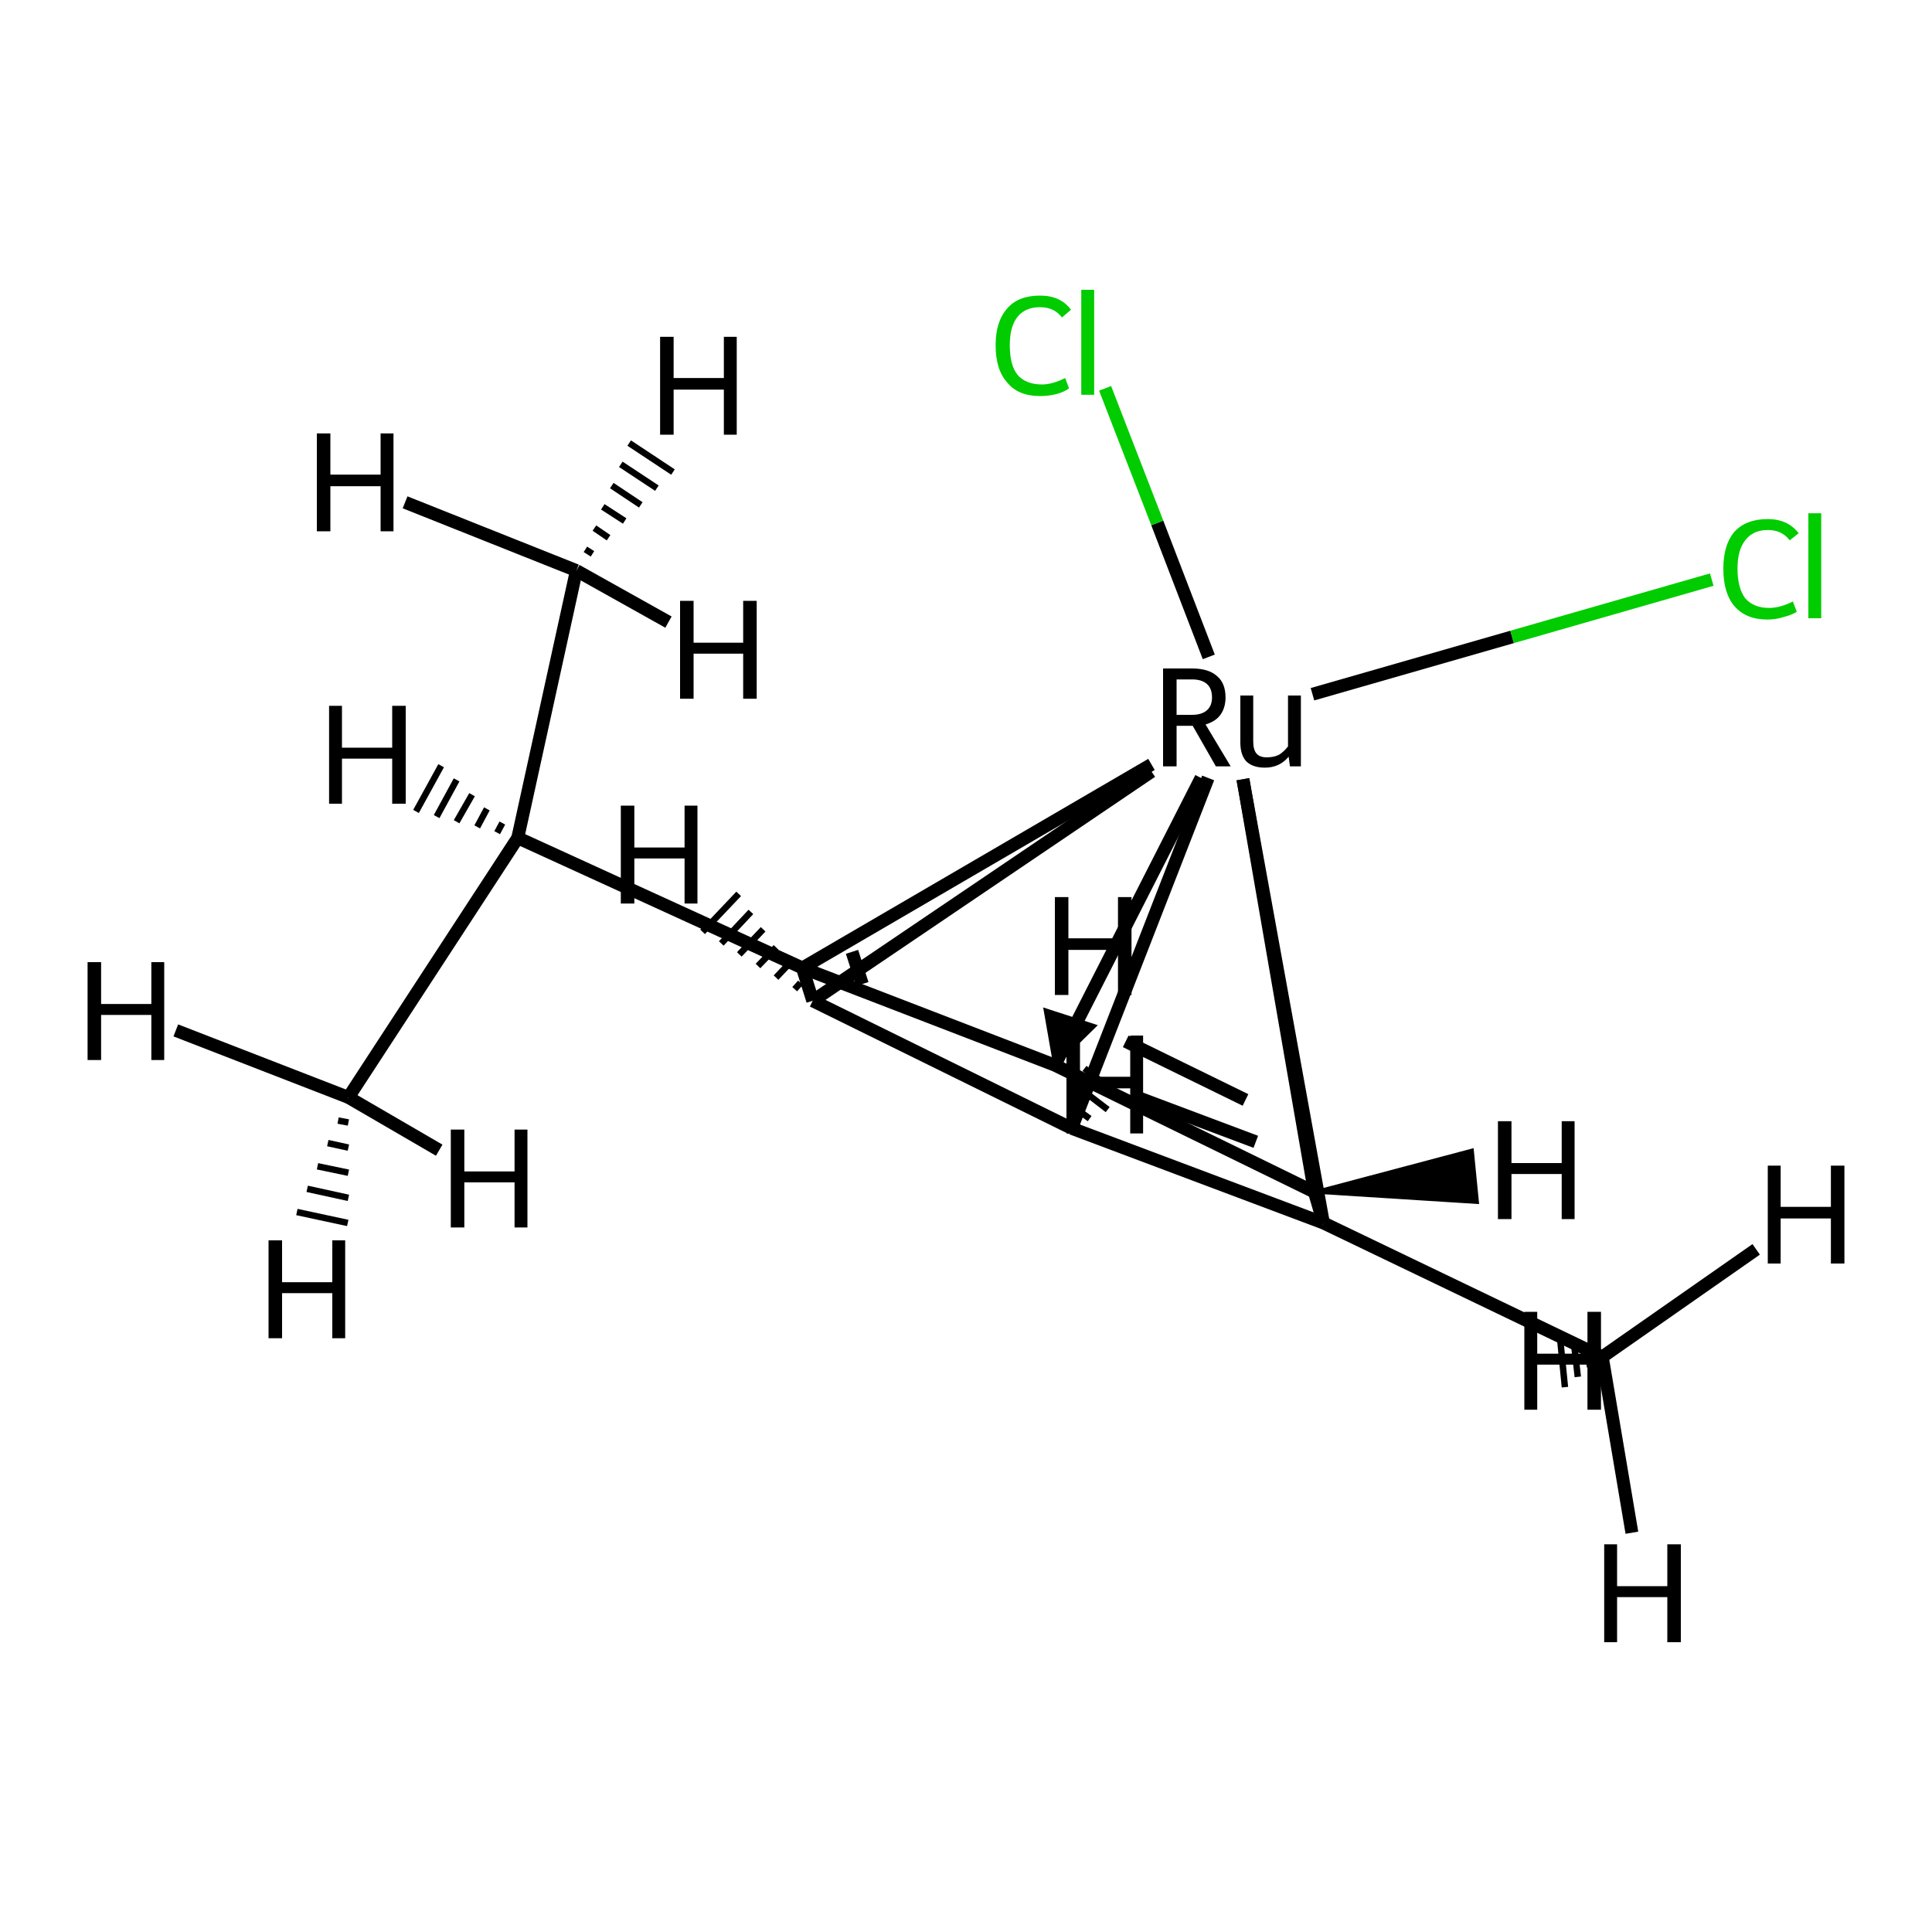 <?xml version='1.0' encoding='iso-8859-1'?>
<svg version='1.1' baseProfile='full'
              xmlns='http://www.w3.org/2000/svg'
                      xmlns:rdkit='http://www.rdkit.org/xml'
                      xmlns:xlink='http://www.w3.org/1999/xlink'
                  xml:space='preserve'
width='300px' height='300px' viewBox='0 0 300 300'>
<!-- END OF HEADER -->
<rect style='opacity:1.0;fill:#FFFFFF;stroke:none' width='300.0' height='300.0' x='0.0' y='0.0'> </rect>
<path class='bond-0 atom-0 atom-1' d='M 54.1,170.4 L 80.4,130.1' style='fill:none;fill-rule:evenodd;stroke:#000000;stroke-width:2.0px;stroke-linecap:butt;stroke-linejoin:miter;stroke-opacity:1' />
<path class='bond-1 atom-0 atom-13' d='M 54.1,174.3 L 52.5,174.0' style='fill:none;fill-rule:evenodd;stroke:#000000;stroke-width:1.0px;stroke-linecap:butt;stroke-linejoin:miter;stroke-opacity:1' />
<path class='bond-1 atom-0 atom-13' d='M 54.1,178.2 L 50.9,177.5' style='fill:none;fill-rule:evenodd;stroke:#000000;stroke-width:1.0px;stroke-linecap:butt;stroke-linejoin:miter;stroke-opacity:1' />
<path class='bond-1 atom-0 atom-13' d='M 54.1,182.1 L 49.3,181.1' style='fill:none;fill-rule:evenodd;stroke:#000000;stroke-width:1.0px;stroke-linecap:butt;stroke-linejoin:miter;stroke-opacity:1' />
<path class='bond-1 atom-0 atom-13' d='M 54.1,186.0 L 47.7,184.6' style='fill:none;fill-rule:evenodd;stroke:#000000;stroke-width:1.0px;stroke-linecap:butt;stroke-linejoin:miter;stroke-opacity:1' />
<path class='bond-1 atom-0 atom-13' d='M 54.0,189.9 L 46.1,188.2' style='fill:none;fill-rule:evenodd;stroke:#000000;stroke-width:1.0px;stroke-linecap:butt;stroke-linejoin:miter;stroke-opacity:1' />
<path class='bond-2 atom-0 atom-14' d='M 54.1,170.4 L 68.2,178.6' style='fill:none;fill-rule:evenodd;stroke:#000000;stroke-width:2.0px;stroke-linecap:butt;stroke-linejoin:miter;stroke-opacity:1' />
<path class='bond-3 atom-0 atom-15' d='M 54.1,170.4 L 27.3,160.0' style='fill:none;fill-rule:evenodd;stroke:#000000;stroke-width:2.0px;stroke-linecap:butt;stroke-linejoin:miter;stroke-opacity:1' />
<path class='bond-4 atom-1 atom-2' d='M 80.4,130.1 L 89.5,88.6' style='fill:none;fill-rule:evenodd;stroke:#000000;stroke-width:2.0px;stroke-linecap:butt;stroke-linejoin:miter;stroke-opacity:1' />
<path class='bond-5 atom-1 atom-3' d='M 80.4,130.1 L 124.6,150.3' style='fill:none;fill-rule:evenodd;stroke:#000000;stroke-width:2.0px;stroke-linecap:butt;stroke-linejoin:miter;stroke-opacity:1' />
<path class='bond-6 atom-1 atom-16' d='M 77.2,129.3 L 78.0,127.8' style='fill:none;fill-rule:evenodd;stroke:#000000;stroke-width:1.0px;stroke-linecap:butt;stroke-linejoin:miter;stroke-opacity:1' />
<path class='bond-6 atom-1 atom-16' d='M 74.1,128.4 L 75.6,125.6' style='fill:none;fill-rule:evenodd;stroke:#000000;stroke-width:1.0px;stroke-linecap:butt;stroke-linejoin:miter;stroke-opacity:1' />
<path class='bond-6 atom-1 atom-16' d='M 70.9,127.6 L 73.3,123.4' style='fill:none;fill-rule:evenodd;stroke:#000000;stroke-width:1.0px;stroke-linecap:butt;stroke-linejoin:miter;stroke-opacity:1' />
<path class='bond-6 atom-1 atom-16' d='M 67.8,126.8 L 70.9,121.1' style='fill:none;fill-rule:evenodd;stroke:#000000;stroke-width:1.0px;stroke-linecap:butt;stroke-linejoin:miter;stroke-opacity:1' />
<path class='bond-6 atom-1 atom-16' d='M 64.6,126.0 L 68.5,118.9' style='fill:none;fill-rule:evenodd;stroke:#000000;stroke-width:1.0px;stroke-linecap:butt;stroke-linejoin:miter;stroke-opacity:1' />
<path class='bond-7 atom-2 atom-17' d='M 90.9,85.3 L 92.0,86.0' style='fill:none;fill-rule:evenodd;stroke:#000000;stroke-width:1.0px;stroke-linecap:butt;stroke-linejoin:miter;stroke-opacity:1' />
<path class='bond-7 atom-2 atom-17' d='M 92.3,82.0 L 94.5,83.5' style='fill:none;fill-rule:evenodd;stroke:#000000;stroke-width:1.0px;stroke-linecap:butt;stroke-linejoin:miter;stroke-opacity:1' />
<path class='bond-7 atom-2 atom-17' d='M 93.6,78.7 L 97.0,80.9' style='fill:none;fill-rule:evenodd;stroke:#000000;stroke-width:1.0px;stroke-linecap:butt;stroke-linejoin:miter;stroke-opacity:1' />
<path class='bond-7 atom-2 atom-17' d='M 95.0,75.4 L 99.5,78.4' style='fill:none;fill-rule:evenodd;stroke:#000000;stroke-width:1.0px;stroke-linecap:butt;stroke-linejoin:miter;stroke-opacity:1' />
<path class='bond-7 atom-2 atom-17' d='M 96.4,72.1 L 102.0,75.8' style='fill:none;fill-rule:evenodd;stroke:#000000;stroke-width:1.0px;stroke-linecap:butt;stroke-linejoin:miter;stroke-opacity:1' />
<path class='bond-7 atom-2 atom-17' d='M 97.7,68.8 L 104.5,73.3' style='fill:none;fill-rule:evenodd;stroke:#000000;stroke-width:1.0px;stroke-linecap:butt;stroke-linejoin:miter;stroke-opacity:1' />
<path class='bond-8 atom-2 atom-18' d='M 89.5,88.6 L 62.9,78.0' style='fill:none;fill-rule:evenodd;stroke:#000000;stroke-width:2.0px;stroke-linecap:butt;stroke-linejoin:miter;stroke-opacity:1' />
<path class='bond-9 atom-2 atom-19' d='M 89.5,88.6 L 103.8,96.6' style='fill:none;fill-rule:evenodd;stroke:#000000;stroke-width:2.0px;stroke-linecap:butt;stroke-linejoin:miter;stroke-opacity:1' />
<path class='bond-10 atom-3 atom-4' d='M 124.6,150.3 L 163.8,165.4' style='fill:none;fill-rule:evenodd;stroke:#000000;stroke-width:2.0px;stroke-linecap:butt;stroke-linejoin:miter;stroke-opacity:1' />
<path class='bond-11 atom-3 atom-6' d='M 124.6,150.3 L 126.2,155.4' style='fill:none;fill-rule:evenodd;stroke:#000000;stroke-width:2.0px;stroke-linecap:butt;stroke-linejoin:miter;stroke-opacity:1' />
<path class='bond-11 atom-3 atom-6' d='M 132.3,147.8 L 133.9,152.8' style='fill:none;fill-rule:evenodd;stroke:#000000;stroke-width:2.0px;stroke-linecap:butt;stroke-linejoin:miter;stroke-opacity:1' />
<path class='bond-12 atom-3 atom-10' d='M 124.6,150.3 L 178.8,118.7' style='fill:none;fill-rule:evenodd;stroke:#000000;stroke-width:2.0px;stroke-linecap:butt;stroke-linejoin:miter;stroke-opacity:1' />
<path class='bond-13 atom-4 atom-5' d='M 163.8,165.4 L 204.1,185.1' style='fill:none;fill-rule:evenodd;stroke:#000000;stroke-width:2.0px;stroke-linecap:butt;stroke-linejoin:miter;stroke-opacity:1' />
<path class='bond-13 atom-4 atom-5' d='M 174.8,161.7 L 193.4,170.8' style='fill:none;fill-rule:evenodd;stroke:#000000;stroke-width:2.0px;stroke-linecap:butt;stroke-linejoin:miter;stroke-opacity:1' />
<path class='bond-14 atom-4 atom-10' d='M 163.8,165.4 L 186.5,120.8' style='fill:none;fill-rule:evenodd;stroke:#000000;stroke-width:2.0px;stroke-linecap:butt;stroke-linejoin:miter;stroke-opacity:1' />
<path class='bond-15 atom-4 atom-20' d='M 163.8,165.4 L 162.3,156.8 L 170.0,159.3 Z' style='fill:#000000;fill-rule:evenodd;fill-opacity:1;stroke:#000000;stroke-width:0.5px;stroke-linecap:butt;stroke-linejoin:miter;stroke-opacity:1;' />
<path class='bond-16 atom-5 atom-8' d='M 204.1,185.1 L 205.5,189.9' style='fill:none;fill-rule:evenodd;stroke:#000000;stroke-width:2.0px;stroke-linecap:butt;stroke-linejoin:miter;stroke-opacity:1' />
<path class='bond-17 atom-5 atom-10' d='M 204.1,185.1 L 193.0,121.0' style='fill:none;fill-rule:evenodd;stroke:#000000;stroke-width:2.0px;stroke-linecap:butt;stroke-linejoin:miter;stroke-opacity:1' />
<path class='bond-18 atom-5 atom-21' d='M 204.1,185.1 L 228.6,178.6 L 229.4,186.7 Z' style='fill:#000000;fill-rule:evenodd;fill-opacity:1;stroke:#000000;stroke-width:0.5px;stroke-linecap:butt;stroke-linejoin:miter;stroke-opacity:1;' />
<path class='bond-19 atom-6 atom-7' d='M 126.2,155.4 L 166.4,175.2' style='fill:none;fill-rule:evenodd;stroke:#000000;stroke-width:2.0px;stroke-linecap:butt;stroke-linejoin:miter;stroke-opacity:1' />
<path class='bond-20 atom-6 atom-10' d='M 126.2,155.4 L 178.8,119.8' style='fill:none;fill-rule:evenodd;stroke:#000000;stroke-width:2.0px;stroke-linecap:butt;stroke-linejoin:miter;stroke-opacity:1' />
<path class='bond-21 atom-6 atom-22' d='M 123.4,153.6 L 124.3,152.6' style='fill:none;fill-rule:evenodd;stroke:#000000;stroke-width:1.0px;stroke-linecap:butt;stroke-linejoin:miter;stroke-opacity:1' />
<path class='bond-21 atom-6 atom-22' d='M 120.5,151.8 L 122.4,149.8' style='fill:none;fill-rule:evenodd;stroke:#000000;stroke-width:1.0px;stroke-linecap:butt;stroke-linejoin:miter;stroke-opacity:1' />
<path class='bond-21 atom-6 atom-22' d='M 117.7,150.0 L 120.5,147.1' style='fill:none;fill-rule:evenodd;stroke:#000000;stroke-width:1.0px;stroke-linecap:butt;stroke-linejoin:miter;stroke-opacity:1' />
<path class='bond-21 atom-6 atom-22' d='M 114.8,148.2 L 118.5,144.3' style='fill:none;fill-rule:evenodd;stroke:#000000;stroke-width:1.0px;stroke-linecap:butt;stroke-linejoin:miter;stroke-opacity:1' />
<path class='bond-21 atom-6 atom-22' d='M 112.0,146.5 L 116.6,141.6' style='fill:none;fill-rule:evenodd;stroke:#000000;stroke-width:1.0px;stroke-linecap:butt;stroke-linejoin:miter;stroke-opacity:1' />
<path class='bond-21 atom-6 atom-22' d='M 109.1,144.7 L 114.7,138.8' style='fill:none;fill-rule:evenodd;stroke:#000000;stroke-width:1.0px;stroke-linecap:butt;stroke-linejoin:miter;stroke-opacity:1' />
<path class='bond-22 atom-7 atom-8' d='M 166.4,175.2 L 205.5,189.9' style='fill:none;fill-rule:evenodd;stroke:#000000;stroke-width:2.0px;stroke-linecap:butt;stroke-linejoin:miter;stroke-opacity:1' />
<path class='bond-22 atom-7 atom-8' d='M 176.9,170.5 L 195.0,177.3' style='fill:none;fill-rule:evenodd;stroke:#000000;stroke-width:2.0px;stroke-linecap:butt;stroke-linejoin:miter;stroke-opacity:1' />
<path class='bond-23 atom-7 atom-10' d='M 166.4,175.2 L 187.6,120.8' style='fill:none;fill-rule:evenodd;stroke:#000000;stroke-width:2.0px;stroke-linecap:butt;stroke-linejoin:miter;stroke-opacity:1' />
<path class='bond-24 atom-7 atom-23' d='M 167.0,172.1 L 169.2,173.7' style='fill:none;fill-rule:evenodd;stroke:#000000;stroke-width:1.0px;stroke-linecap:butt;stroke-linejoin:miter;stroke-opacity:1' />
<path class='bond-24 atom-7 atom-23' d='M 167.7,169.0 L 172.0,172.3' style='fill:none;fill-rule:evenodd;stroke:#000000;stroke-width:1.0px;stroke-linecap:butt;stroke-linejoin:miter;stroke-opacity:1' />
<path class='bond-24 atom-7 atom-23' d='M 168.4,165.9 L 174.8,170.9' style='fill:none;fill-rule:evenodd;stroke:#000000;stroke-width:1.0px;stroke-linecap:butt;stroke-linejoin:miter;stroke-opacity:1' />
<path class='bond-25 atom-8 atom-9' d='M 205.5,189.9 L 248.8,210.7' style='fill:none;fill-rule:evenodd;stroke:#000000;stroke-width:2.0px;stroke-linecap:butt;stroke-linejoin:miter;stroke-opacity:1' />
<path class='bond-26 atom-8 atom-10' d='M 205.5,189.9 L 193.0,121.0' style='fill:none;fill-rule:evenodd;stroke:#000000;stroke-width:2.0px;stroke-linecap:butt;stroke-linejoin:miter;stroke-opacity:1' />
<path class='bond-27 atom-9 atom-24' d='M 246.9,212.3 L 246.6,209.6' style='fill:none;fill-rule:evenodd;stroke:#000000;stroke-width:1.0px;stroke-linecap:butt;stroke-linejoin:miter;stroke-opacity:1' />
<path class='bond-27 atom-9 atom-24' d='M 245.0,213.8 L 244.4,208.5' style='fill:none;fill-rule:evenodd;stroke:#000000;stroke-width:1.0px;stroke-linecap:butt;stroke-linejoin:miter;stroke-opacity:1' />
<path class='bond-27 atom-9 atom-24' d='M 243.0,215.4 L 242.2,207.3' style='fill:none;fill-rule:evenodd;stroke:#000000;stroke-width:1.0px;stroke-linecap:butt;stroke-linejoin:miter;stroke-opacity:1' />
<path class='bond-28 atom-9 atom-25' d='M 248.8,210.7 L 272.7,194.0' style='fill:none;fill-rule:evenodd;stroke:#000000;stroke-width:2.0px;stroke-linecap:butt;stroke-linejoin:miter;stroke-opacity:1' />
<path class='bond-29 atom-9 atom-26' d='M 248.8,210.7 L 253.4,238.0' style='fill:none;fill-rule:evenodd;stroke:#000000;stroke-width:2.0px;stroke-linecap:butt;stroke-linejoin:miter;stroke-opacity:1' />
<path class='bond-30 atom-10 atom-11' d='M 203.8,107.8 L 234.8,98.9' style='fill:none;fill-rule:evenodd;stroke:#000000;stroke-width:2.0px;stroke-linecap:butt;stroke-linejoin:miter;stroke-opacity:1' />
<path class='bond-30 atom-10 atom-11' d='M 234.8,98.9 L 265.8,90.0' style='fill:none;fill-rule:evenodd;stroke:#00CC00;stroke-width:2.0px;stroke-linecap:butt;stroke-linejoin:miter;stroke-opacity:1' />
<path class='bond-31 atom-10 atom-12' d='M 187.7,102.0 L 179.7,81.2' style='fill:none;fill-rule:evenodd;stroke:#000000;stroke-width:2.0px;stroke-linecap:butt;stroke-linejoin:miter;stroke-opacity:1' />
<path class='bond-31 atom-10 atom-12' d='M 179.7,81.2 L 171.6,60.3' style='fill:none;fill-rule:evenodd;stroke:#00CC00;stroke-width:2.0px;stroke-linecap:butt;stroke-linejoin:miter;stroke-opacity:1' />
<path class='atom-10' d='M 188.8 119.0
L 185.2 112.7
L 185.1 112.7
L 182.7 112.7
L 182.7 119.0
L 180.6 119.0
L 180.6 103.8
L 185.1 103.8
Q 187.7 103.8, 189.0 105.0
Q 190.3 106.1, 190.3 108.3
Q 190.3 109.9, 189.5 111.0
Q 188.8 112.0, 187.2 112.5
L 191.1 119.0
L 188.8 119.0
M 182.7 111.0
L 185.1 111.0
Q 186.6 111.0, 187.4 110.3
Q 188.2 109.6, 188.2 108.3
Q 188.2 106.9, 187.4 106.2
Q 186.6 105.5, 185.1 105.5
L 182.7 105.5
L 182.7 111.0
' fill='#000000'/>
<path class='atom-10' d='M 202.0 108.0
L 202.0 119.0
L 200.3 119.0
L 200.1 117.5
Q 198.7 119.2, 196.4 119.2
Q 194.5 119.2, 193.5 118.2
Q 192.6 117.2, 192.6 115.3
L 192.6 108.0
L 194.6 108.0
L 194.6 115.1
Q 194.6 116.4, 195.1 117.0
Q 195.6 117.6, 196.7 117.6
Q 197.8 117.6, 198.6 117.2
Q 199.4 116.7, 200.0 115.9
L 200.0 108.0
L 202.0 108.0
' fill='#000000'/>
<path class='atom-11' d='M 267.6 88.3
Q 267.6 84.6, 269.3 82.6
Q 271.1 80.6, 274.5 80.6
Q 277.6 80.6, 279.3 82.8
L 277.9 83.9
Q 276.7 82.3, 274.5 82.3
Q 272.2 82.3, 271.0 83.9
Q 269.8 85.4, 269.8 88.3
Q 269.8 91.3, 271.0 92.9
Q 272.3 94.4, 274.7 94.4
Q 276.4 94.4, 278.4 93.4
L 279.0 95.0
Q 278.2 95.5, 277.0 95.8
Q 275.8 96.2, 274.4 96.2
Q 271.1 96.2, 269.3 94.1
Q 267.6 92.1, 267.6 88.3
' fill='#00CC00'/>
<path class='atom-11' d='M 280.8 79.7
L 282.8 79.7
L 282.8 96.0
L 280.8 96.0
L 280.8 79.7
' fill='#00CC00'/>
<path class='atom-12' d='M 154.6 53.6
Q 154.6 49.9, 156.4 47.9
Q 158.1 45.9, 161.5 45.9
Q 164.7 45.9, 166.3 48.1
L 164.9 49.3
Q 163.7 47.7, 161.5 47.7
Q 159.2 47.7, 158.0 49.2
Q 156.8 50.7, 156.8 53.6
Q 156.8 56.7, 158.0 58.2
Q 159.3 59.7, 161.8 59.7
Q 163.4 59.7, 165.4 58.7
L 166.0 60.3
Q 165.2 60.9, 164.0 61.2
Q 162.8 61.5, 161.5 61.5
Q 158.1 61.5, 156.4 59.4
Q 154.6 57.4, 154.6 53.6
' fill='#00CC00'/>
<path class='atom-12' d='M 167.9 45.0
L 169.9 45.0
L 169.9 61.3
L 167.9 61.3
L 167.9 45.0
' fill='#00CC00'/>
<path class='atom-13' d='M 41.7 192.6
L 43.8 192.6
L 43.8 199.1
L 51.6 199.1
L 51.6 192.6
L 53.6 192.6
L 53.6 207.8
L 51.6 207.8
L 51.6 200.8
L 43.8 200.8
L 43.8 207.8
L 41.7 207.8
L 41.7 192.6
' fill='#000000'/>
<path class='atom-14' d='M 70.0 175.4
L 72.1 175.4
L 72.1 181.9
L 79.9 181.9
L 79.9 175.4
L 81.9 175.4
L 81.9 190.6
L 79.9 190.6
L 79.9 183.6
L 72.1 183.6
L 72.1 190.6
L 70.0 190.6
L 70.0 175.4
' fill='#000000'/>
<path class='atom-15' d='M 13.6 149.4
L 15.7 149.4
L 15.7 155.9
L 23.5 155.9
L 23.5 149.4
L 25.5 149.4
L 25.5 164.6
L 23.5 164.6
L 23.5 157.6
L 15.7 157.6
L 15.7 164.6
L 13.6 164.6
L 13.6 149.4
' fill='#000000'/>
<path class='atom-16' d='M 51.1 109.6
L 53.1 109.6
L 53.1 116.1
L 60.9 116.1
L 60.9 109.6
L 63.0 109.6
L 63.0 124.8
L 60.9 124.8
L 60.9 117.8
L 53.1 117.8
L 53.1 124.8
L 51.1 124.8
L 51.1 109.6
' fill='#000000'/>
<path class='atom-17' d='M 102.5 52.3
L 104.6 52.3
L 104.6 58.7
L 112.4 58.7
L 112.4 52.3
L 114.4 52.3
L 114.4 67.5
L 112.4 67.5
L 112.4 60.5
L 104.6 60.5
L 104.6 67.5
L 102.5 67.5
L 102.5 52.3
' fill='#000000'/>
<path class='atom-18' d='M 49.2 67.3
L 51.3 67.3
L 51.3 73.7
L 59.1 73.7
L 59.1 67.3
L 61.1 67.3
L 61.1 82.5
L 59.1 82.5
L 59.1 75.5
L 51.3 75.5
L 51.3 82.5
L 49.2 82.5
L 49.2 67.3
' fill='#000000'/>
<path class='atom-19' d='M 105.6 93.3
L 107.7 93.3
L 107.7 99.8
L 115.4 99.8
L 115.4 93.3
L 117.5 93.3
L 117.5 108.5
L 115.4 108.5
L 115.4 101.5
L 107.7 101.5
L 107.7 108.5
L 105.6 108.5
L 105.6 93.3
' fill='#000000'/>
<path class='atom-20' d='M 163.8 139.3
L 165.9 139.3
L 165.9 145.7
L 173.6 145.7
L 173.6 139.3
L 175.7 139.3
L 175.7 154.5
L 173.6 154.5
L 173.6 147.5
L 165.9 147.5
L 165.9 154.5
L 163.8 154.5
L 163.8 139.3
' fill='#000000'/>
<path class='atom-21' d='M 232.6 174.1
L 234.7 174.1
L 234.7 180.6
L 242.5 180.6
L 242.5 174.1
L 244.5 174.1
L 244.5 189.3
L 242.5 189.3
L 242.5 182.3
L 234.7 182.3
L 234.7 189.3
L 232.6 189.3
L 232.6 174.1
' fill='#000000'/>
<path class='atom-22' d='M 96.4 125.1
L 98.5 125.1
L 98.5 131.6
L 106.3 131.6
L 106.3 125.1
L 108.3 125.1
L 108.3 140.3
L 106.3 140.3
L 106.3 133.3
L 98.5 133.3
L 98.5 140.3
L 96.4 140.3
L 96.4 125.1
' fill='#000000'/>
<path class='atom-23' d='M 165.6 160.8
L 167.7 160.8
L 167.7 167.2
L 175.5 167.2
L 175.5 160.8
L 177.5 160.8
L 177.5 176.0
L 175.5 176.0
L 175.5 169.0
L 167.7 169.0
L 167.7 176.0
L 165.6 176.0
L 165.6 160.8
' fill='#000000'/>
<path class='atom-24' d='M 236.7 203.7
L 238.7 203.7
L 238.7 210.2
L 246.5 210.2
L 246.5 203.7
L 248.6 203.7
L 248.6 218.9
L 246.5 218.9
L 246.5 211.9
L 238.7 211.9
L 238.7 218.9
L 236.7 218.9
L 236.7 203.7
' fill='#000000'/>
<path class='atom-25' d='M 274.5 181.0
L 276.5 181.0
L 276.5 187.4
L 284.3 187.4
L 284.3 181.0
L 286.4 181.0
L 286.4 196.2
L 284.3 196.2
L 284.3 189.2
L 276.5 189.2
L 276.5 196.2
L 274.5 196.2
L 274.5 181.0
' fill='#000000'/>
<path class='atom-26' d='M 249.1 239.8
L 251.1 239.8
L 251.1 246.3
L 258.9 246.3
L 258.9 239.8
L 261.0 239.8
L 261.0 255.0
L 258.9 255.0
L 258.9 248.0
L 251.1 248.0
L 251.1 255.0
L 249.1 255.0
L 249.1 239.8
' fill='#000000'/>
</svg>

